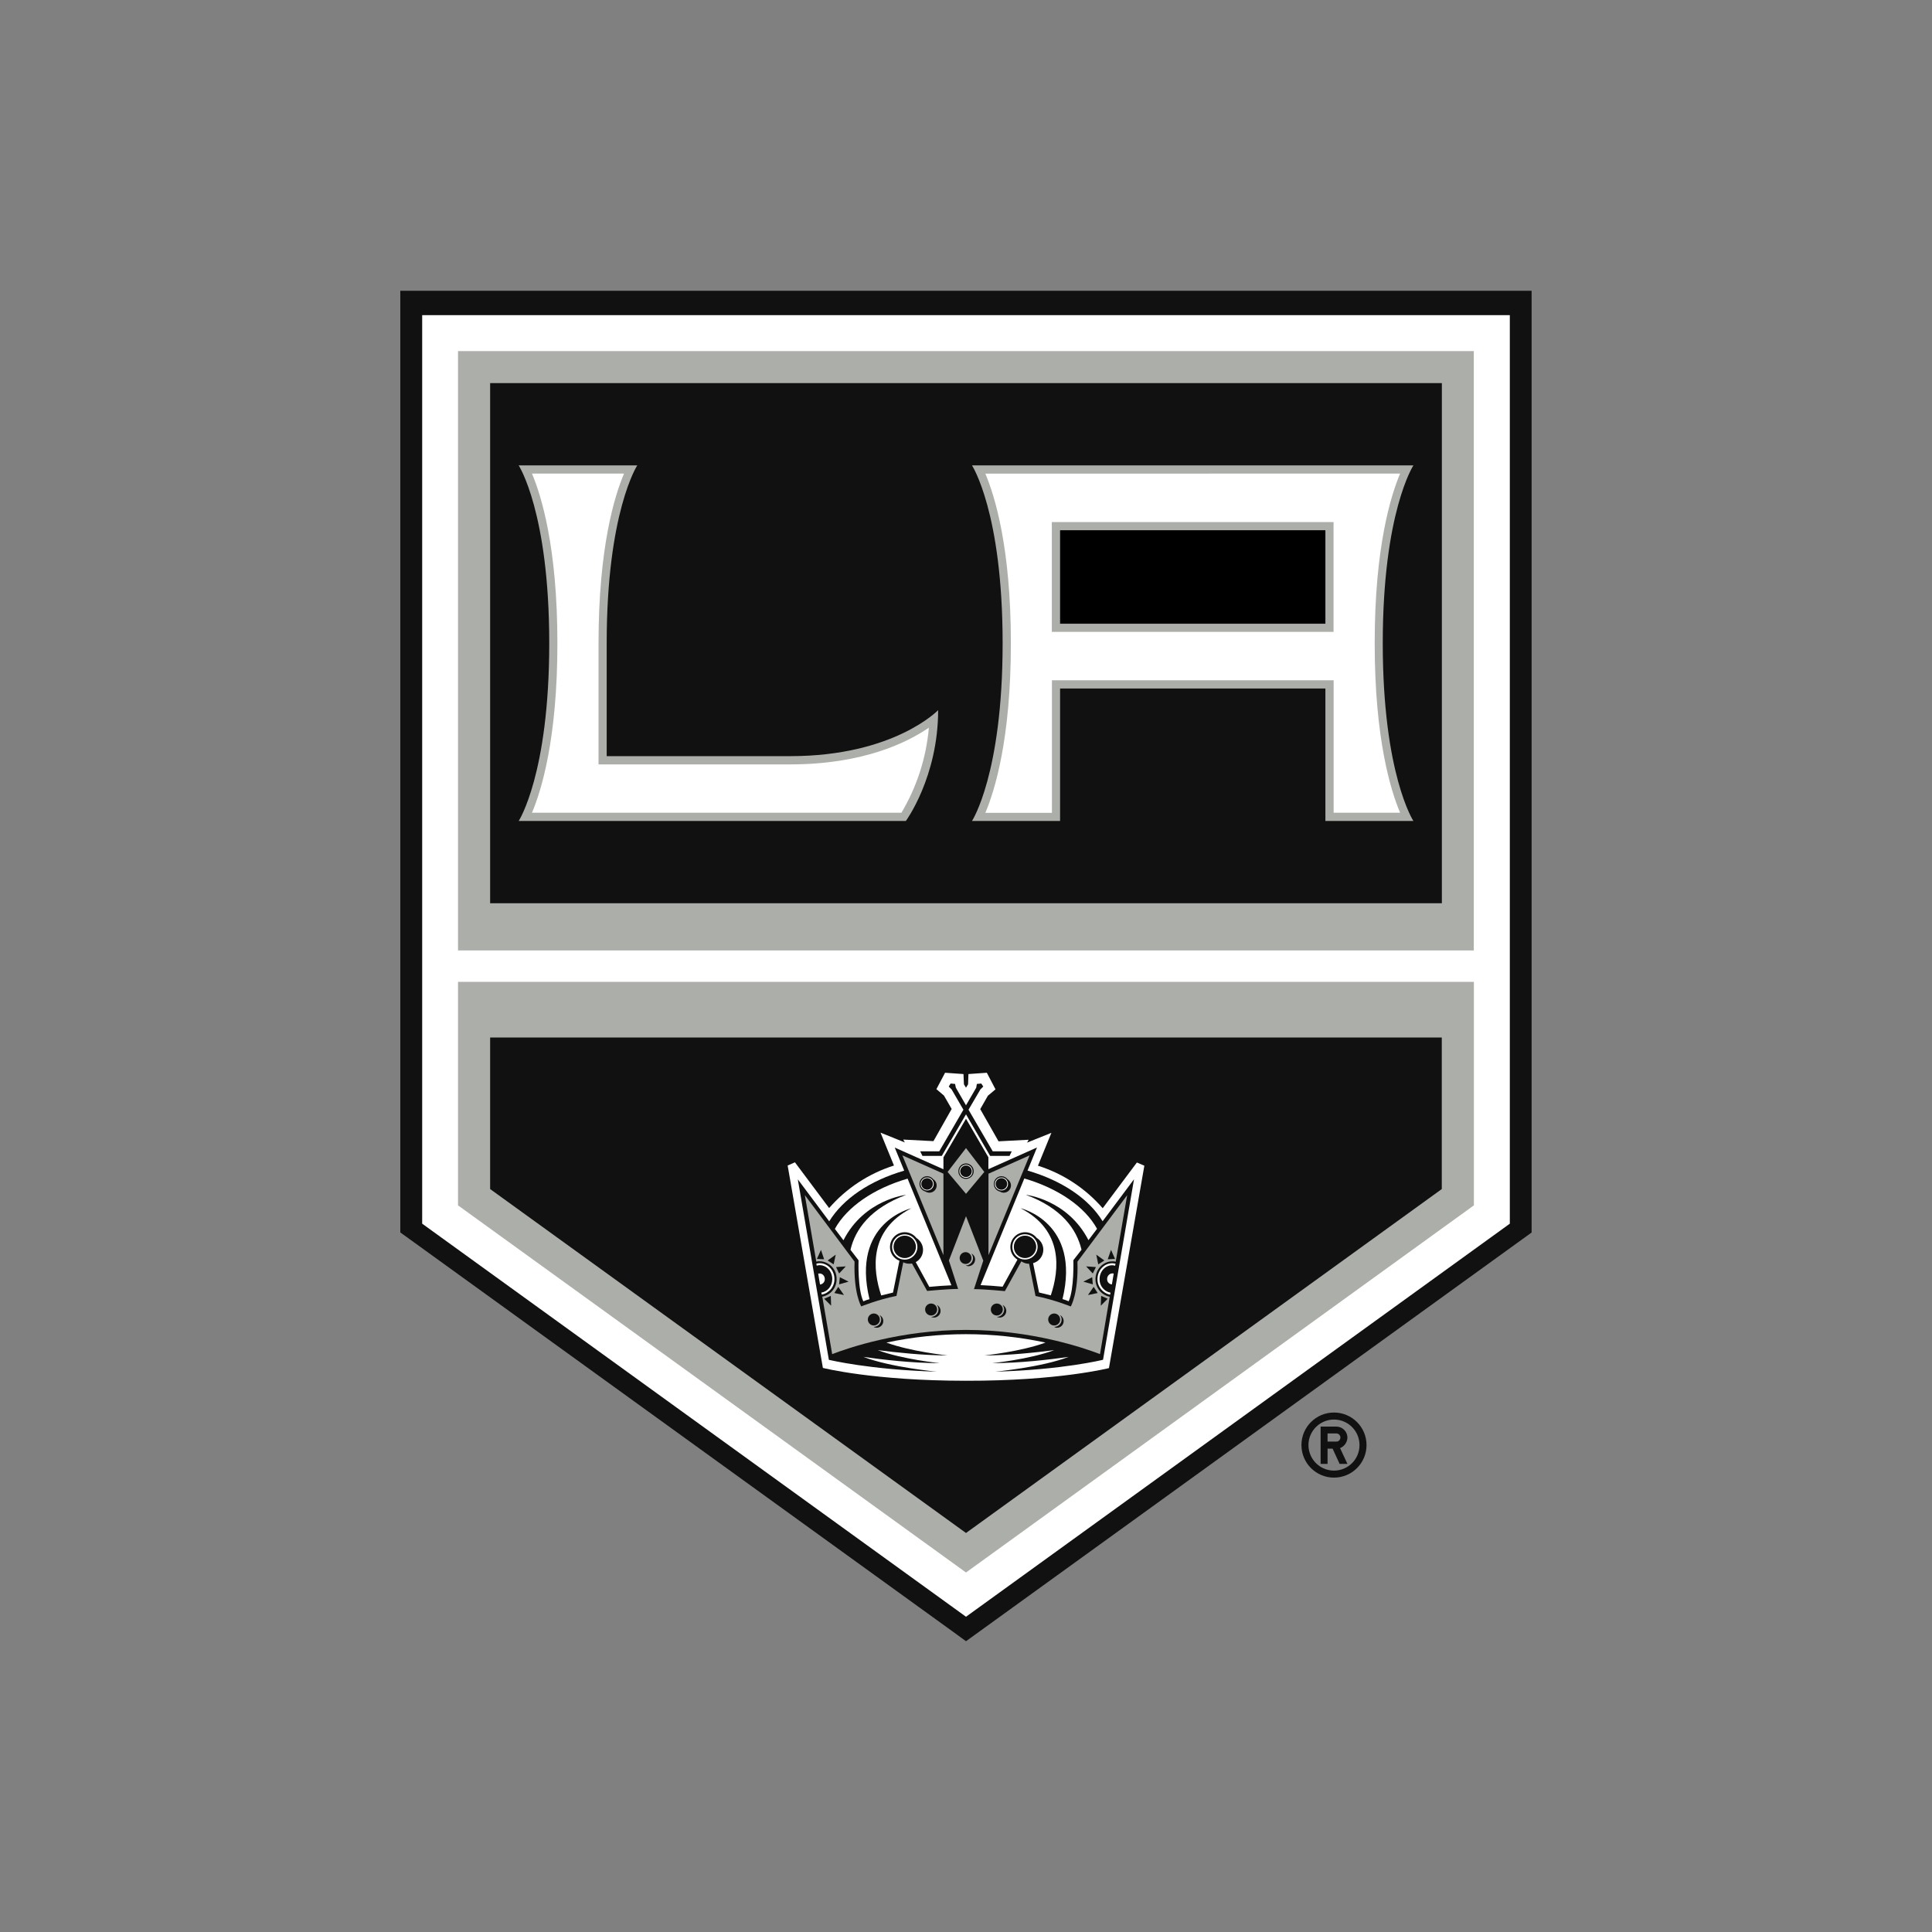 <?xml version="1.0" encoding="UTF-8"?>
<svg width="512px" height="512px" viewBox="0 0 512 512" version="1.1" xmlns="http://www.w3.org/2000/svg" xmlns:xlink="http://www.w3.org/1999/xlink">
    <rect x="0" y="0" width="512" height="512" fill="#808080" stroke="none"/>
    <!-- Generator: Sketch 41.2 (35397) - http://www.bohemiancoding.com/sketch -->
    <title>los-angeles-kings</title>
    <desc>Created with Sketch.</desc>
    <defs></defs>
    <g id="NHL" stroke="none" stroke-width="1" fill="none" fill-rule="evenodd">
        <g id="los-angeles-kings">
            <g id="lak" transform="translate(95, 72)">
                <polygon id="Shape" fill="#111111" points="310.914 5.06 11.086 5.06 11.086 254.61 13.478 256.335 157.596 360.456 161 362.94 164.404 360.479 308.499 256.358 310.891 254.633 310.891 5.06"></polygon>
                <polygon id="Shape" fill="#FFFFFF" points="16.882 252.287 161 356.454 305.118 252.287 305.118 11.523 16.882 11.523"></polygon>
                <path d="M262.085,308.982 C262.072,307.374 260.772,306.074 259.164,306.061 L254.978,306.061 L254.978,315.951 L256.818,315.951 L256.818,311.903 L258.152,311.903 L260.015,315.951 L262.085,315.951 L260.13,311.765 C261.277,311.308 262.045,310.216 262.085,308.982 L262.085,308.982 Z M259.164,310.04 L256.818,310.04 L256.818,307.878 L259.164,307.878 C259.739,307.878 260.222,308.361 260.222,308.959 C260.222,309.557 259.739,310.04 259.164,310.04 L259.164,310.04 Z" id="Shape" fill="#111111"></path>
                <path d="M258.52,302.335 C253.757,302.335 249.895,306.197 249.895,310.96 C249.895,315.723 253.757,319.585 258.52,319.585 C263.283,319.585 267.145,315.723 267.145,310.96 C267.145,306.197 263.283,302.335 258.52,302.335 L258.52,302.335 Z M258.52,317.722 C255.783,317.722 253.316,316.072 252.271,313.542 C251.225,311.013 251.808,308.103 253.747,306.17 C255.685,304.238 258.598,303.665 261.124,304.719 C263.65,305.773 265.291,308.246 265.282,310.983 C265.282,312.774 264.569,314.492 263.3,315.756 C262.031,317.021 260.311,317.728 258.52,317.722 L258.52,317.722 Z" id="Shape" fill="#111111"></path>
                <path d="M26.381,247.434 L161,344.724 L295.596,247.434 L295.596,188.209 L26.381,188.209 L26.381,247.434 Z M26.381,179.883 L295.573,179.883 L295.573,21.045 L26.381,21.045 L26.381,179.883 Z" id="Shape" fill="#ACAEA9"></path>
                <path d="M34.891,243.11 L161,334.259 L287.086,243.11 L287.086,202.952 L34.891,202.952 L34.891,243.11 Z M34.891,167.371 L287.109,167.371 L287.109,29.532 L34.891,29.532 L34.891,167.371 Z" id="Shape" fill="#111111"></path>
                <path d="M65.78,128.386 L65.78,98.463 C65.78,63.733 73.876,51.336 73.876,51.336 L42.458,51.336 C42.458,51.336 50.554,63.733 50.554,98.463 C50.554,133.17 42.458,145.567 42.458,145.567 L145.061,145.567 C145.061,145.567 153.617,133.929 153.617,116.196 C153.617,116.196 141.91,128.386 114.425,128.386 L65.78,128.386 Z M162.587,51.336 C162.587,51.336 170.706,63.733 170.706,98.463 C170.706,133.17 162.587,145.567 162.587,145.567 L185.932,145.567 L185.932,110.469 L256.243,110.469 L256.243,145.567 L279.565,145.567 C279.565,145.567 271.446,133.17 271.446,98.463 C271.446,63.733 279.565,51.336 279.565,51.336 L162.587,51.336 L162.587,51.336 Z" id="Shape" fill="#ACAEA9"></path>
                <path d="M166.129,53.521 C168.567,59.294 172.891,72.979 172.891,98.486 C172.891,123.97 168.567,137.655 166.129,143.405 L183.77,143.405 L183.77,108.284 L258.428,108.284 L258.428,143.382 L276.046,143.382 C273.608,137.632 269.307,123.947 269.307,98.463 C269.307,72.956 273.608,59.271 276.046,53.498 L166.129,53.521 L166.129,53.521 Z M63.618,130.571 L63.618,98.463 C63.618,72.956 67.919,59.271 70.38,53.498 L45.977,53.498 C48.415,59.271 52.716,72.956 52.716,98.463 C52.716,123.947 48.415,137.632 45.977,143.382 L143.888,143.382 C147.983,136.514 150.468,128.808 151.156,120.842 C145.567,124.683 133.883,130.571 114.402,130.571 L63.618,130.571 L63.618,130.571 Z" id="Shape" fill="#FFFFFF"></path>
                <polygon id="Shape" fill="#ACAEA9" points="183.747 95.45 258.405 95.45 258.405 66.355 183.747 66.355 183.747 95.45"></polygon>
                <polygon id="Shape" fill="#000000" points="185.932 68.517 256.243 68.517 256.243 93.288 185.932 93.288"></polygon>
                <path d="M198.881,290.559 L208.265,236.923 L206.287,236.072 L197.225,248.193 C192.657,242.923 186.718,239.022 180.067,236.923 L183.632,228.206 L177.192,230.805 L177.606,230.046 L169.625,230.46 L164.772,221.927 L166.796,218.385 L168.82,216.683 L166.52,212.29 L161.644,212.635 L161.552,215.349 L161,216.246 L160.448,215.349 L160.333,212.635 L155.457,212.29 L153.157,216.637 L155.158,218.339 L157.205,221.881 L152.375,230.414 L144.371,230 L144.785,230.759 L138.345,228.16 L141.91,236.877 C135.256,238.982 129.311,242.882 124.729,248.147 L115.667,236.026 L113.735,236.877 L123.073,290.513 C123.073,290.513 136.367,293.917 160.977,293.917 C185.587,293.963 198.881,290.559 198.881,290.559 L198.881,290.559 Z" id="Shape" fill="#FFFFFF"></path>
                <path d="M153.226,291.502 C153.226,291.502 141.059,290.375 133.814,287.592 C138.736,288.305 146.74,289.248 154.077,289.248 C154.077,289.248 144.164,288.259 137.609,285.798 C142.577,286.419 149.615,287.201 156.124,287.201 C156.124,287.201 146.464,286.212 139.909,283.797 C153.805,280.828 168.172,280.828 182.068,283.797 C175.513,286.212 165.876,287.201 165.876,287.201 C172.339,287.201 179.4,286.442 184.368,285.798 C177.813,288.259 167.923,289.248 167.923,289.248 C175.214,289.248 183.241,288.305 188.186,287.592 C180.964,290.375 168.751,291.502 168.751,291.502 C186.691,291.019 197.317,288.351 197.317,288.351 L205.528,240.511 L197.202,251.643 C193.545,245.663 186.415,240.856 177.307,238.211 L179.814,232.093 L166.934,237.843 L166.934,234.692 L161,224.48 L155.02,234.715 L155.02,237.866 L142.117,232.116 L144.624,238.234 C135.516,240.879 128.432,245.686 124.752,251.666 L116.426,240.534 L124.66,288.374 C124.683,288.351 135.309,290.996 153.226,291.502 L153.226,291.502 Z" id="Shape" fill="#111111"></path>
                <g id="Group" transform="translate(115, 230)" fill="#ACAEA9">
                    <path d="M40.02,9.039 L29.141,4.186 L40.02,30.636 L40.02,9.039 Z M51.957,9.039 L51.957,30.636 L62.859,4.186 L51.957,9.039 Z M50.853,8.579 L46,2.254 L41.124,8.579 L46,14.375 L50.853,8.579 Z" id="Shape"></path>
                    <path d="M84.088,41.653 C81.869,41.21 80.283,39.246 80.316,36.984 C80.316,34.385 82.317,32.269 84.755,32.269 C85.065,32.252 85.375,32.283 85.675,32.361 L88.711,14.743 L75.532,32.361 C75.831,40.802 73.761,44.229 73.761,44.229 C73.761,44.229 69.368,42.435 64.423,41.446 L62.721,32.913 C62,32.911 61.295,32.695 60.697,32.292 L60.651,32.292 L56.304,40.158 C56.304,40.158 50.853,39.629 48.116,39.629 L50.577,32.085 L46,20.309 L41.469,32.039 L43.907,39.583 C41.147,39.583 35.696,40.112 35.696,40.112 L31.694,32.844 C31.441,32.89 31.188,32.89 30.912,32.89 C30.377,32.889 29.849,32.763 29.371,32.522 L27.577,41.423 C22.655,42.412 18.239,44.206 18.239,44.206 C18.239,44.206 16.192,40.802 16.468,32.338 L3.289,14.72 L6.325,32.338 C6.624,32.246 6.923,32.246 7.245,32.246 C9.777,32.321 11.771,34.429 11.707,36.961 C11.747,39.234 10.145,41.205 7.912,41.63 L10.534,56.856 C14.697,55.246 28.635,50.439 46.023,50.439 C63.388,50.439 77.349,55.246 81.512,56.856 L84.088,41.653 L84.088,41.653 Z" id="Shape"></path>
                </g>
                <path d="M163.047,238.395 C163.047,237.261 162.134,236.338 161,236.325 C159.85,236.325 158.976,237.268 158.976,238.395 C158.976,239.522 159.85,240.419 161,240.419 C162.122,240.419 163.034,239.517 163.047,238.395 L163.047,238.395 Z M172.017,240.511 C171.631,240.011 171.038,239.715 170.407,239.706 C169.862,239.706 169.34,239.925 168.959,240.315 C168.578,240.705 168.371,241.231 168.383,241.776 C168.391,242.7 169.01,243.508 169.901,243.754 C170.246,243.938 170.591,244.076 170.982,244.076 C171.496,244.082 171.991,243.881 172.355,243.517 C172.719,243.153 172.92,242.658 172.914,242.144 C172.915,241.482 172.576,240.866 172.017,240.511 L172.017,240.511 Z M152.329,240.511 C151.936,240.008 151.335,239.711 150.696,239.706 C150.151,239.706 149.629,239.925 149.248,240.315 C148.867,240.705 148.66,241.231 148.672,241.776 C148.672,242.673 149.339,243.524 150.213,243.754 C150.538,243.956 150.911,244.067 151.294,244.076 C151.808,244.082 152.303,243.881 152.667,243.517 C153.031,243.153 153.232,242.658 153.226,242.144 C153.227,241.482 152.888,240.866 152.329,240.511 L152.329,240.511 Z" id="Shape" fill="#111111"></path>
                <g id="Group" transform="translate(115, 230)" fill="#FFFFFF">
                    <path d="M11.247,23.667 L13.524,26.68 C19.044,15.847 30.13,14.651 30.13,14.651 C20.654,18.193 16.675,23.736 15.387,29.21 L17.526,31.993 C17.526,31.993 17.25,39.629 18.791,42.872 C19.316,42.628 19.862,42.436 20.424,42.297 C15.479,21.942 31.487,18.216 31.487,18.216 C20.171,24.058 21.252,34.477 23.529,41.308 L26.657,40.549 L28.359,32.108 C26.813,31.514 25.809,30.009 25.853,28.353 C25.898,26.697 26.981,25.249 28.557,24.739 C30.134,24.228 31.86,24.766 32.867,26.082 C33.902,26.749 34.615,27.922 34.615,29.233 C34.617,30.587 33.875,31.833 32.683,32.476 L36.271,39.031 C38.222,38.844 40.178,38.706 42.136,38.617 L30.521,10.35 C21.528,12.972 14.49,17.825 11.247,23.667 Z M59.639,31.809 C58.296,30.998 57.569,29.463 57.79,27.91 C58.011,26.358 59.139,25.087 60.655,24.684 C62.171,24.28 63.781,24.822 64.745,26.059 C65.803,26.726 66.493,27.899 66.493,29.21 C66.481,30.864 65.373,32.31 63.779,32.752 L65.366,40.526 L68.471,41.285 C70.771,34.454 71.806,24.035 60.467,18.193 C60.467,18.193 76.498,21.919 71.576,42.274 C72.131,42.434 72.676,42.626 73.209,42.849 C74.704,39.606 74.451,31.97 74.451,31.97 L76.613,29.187 C75.302,23.713 71.369,18.17 61.847,14.628 C61.847,14.628 72.91,15.847 78.453,26.657 L80.73,23.644 C77.51,17.802 70.472,12.949 61.456,10.304 L49.864,38.571 C51.842,38.663 53.797,38.801 55.706,38.985 L59.639,31.809 L59.639,31.809 Z" id="Shape"></path>
                    <path d="M29.762,25.116 C27.914,25.116 26.416,26.614 26.416,28.462 C26.416,30.311 27.914,31.809 29.762,31.809 C31.625,31.809 33.12,30.291 33.12,28.451 C33.12,26.611 31.602,25.116 29.762,25.116 L29.762,25.116 Z M64.975,28.428 C64.975,26.588 63.48,25.093 61.617,25.093 C59.754,25.093 58.282,26.565 58.282,28.428 C58.282,30.291 59.754,31.786 61.617,31.786 C63.48,31.786 64.975,30.268 64.975,28.428 Z M8.579,36.961 C8.579,36.156 7.981,35.489 7.199,35.489 C7.061,35.489 6.923,35.489 6.831,35.535 L7.314,38.41 C8.053,38.338 8.607,37.703 8.579,36.961 L8.579,36.961 Z" id="Shape"></path>
                    <path d="M7.199,32.752 C6.91,32.755 6.623,32.801 6.348,32.89 L6.44,33.419 C6.683,33.329 6.94,33.282 7.199,33.281 C9.085,33.281 10.557,34.937 10.557,36.961 C10.557,38.801 9.315,40.296 7.659,40.549 L7.774,41.078 C9.751,40.698 11.168,38.951 11.132,36.938 C11.132,34.638 9.361,32.752 7.199,32.752 L7.199,32.752 Z M83.398,36.961 C83.371,37.698 83.928,38.326 84.663,38.387 L85.146,35.512 C85.031,35.466 84.916,35.466 84.755,35.466 C83.996,35.489 83.398,36.156 83.398,36.961 L83.398,36.961 Z" id="Shape"></path>
                    <path d="M84.203,41.101 L84.295,40.572 C82.581,40.246 81.355,38.728 81.397,36.984 C81.397,34.96 82.892,33.304 84.755,33.304 C85.031,33.304 85.238,33.35 85.514,33.442 L85.629,32.913 C85.346,32.824 85.052,32.777 84.755,32.775 C82.593,32.775 80.845,34.661 80.845,37.007 C80.831,39.003 82.243,40.724 84.203,41.101 L84.203,41.101 Z M47.725,8.395 C47.725,7.452 46.966,6.647 46,6.647 C45.034,6.647 44.252,7.452 44.252,8.395 C44.252,9.384 45.034,10.143 46,10.143 C46.966,10.143 47.725,9.384 47.725,8.395 Z M55.384,13.478 C55.843,13.49 56.288,13.317 56.617,12.996 C56.947,12.676 57.132,12.235 57.132,11.776 C57.138,11.311 56.956,10.862 56.627,10.533 C56.298,10.204 55.849,10.022 55.384,10.028 C54.419,10.028 53.636,10.811 53.636,11.776 C53.636,12.719 54.441,13.478 55.384,13.478 L55.384,13.478 Z M35.696,13.478 C36.155,13.49 36.6,13.317 36.929,12.996 C37.259,12.676 37.444,12.235 37.444,11.776 C37.45,11.311 37.268,10.862 36.939,10.533 C36.61,10.204 36.161,10.022 35.696,10.028 C34.743,10.028 33.971,10.8 33.971,11.753 C33.971,12.706 34.743,13.478 35.696,13.478 L35.696,13.478 Z" id="Shape"></path>
                </g>
                <g id="Group" transform="translate(115, 207)" fill="#111111">
                    <circle id="Oval" cx="29.762" cy="51.428" r="2.967"></circle>
                    <circle id="Oval" cx="61.64" cy="51.428" r="2.967"></circle>
                    <path d="M45.885,56.373 C46.115,56.465 46.368,56.557 46.644,56.557 C47.626,56.544 48.415,55.745 48.415,54.763 C48.411,54.096 48.027,53.489 47.426,53.199 C47.701,53.547 47.855,53.975 47.863,54.418 C47.85,55.501 46.968,56.373 45.885,56.373 L45.885,56.373 Z" id="Shape"></path>
                    <ellipse id="Oval" cx="45.885" cy="54.395" rx="1.564" ry="1.564"></ellipse>
                    <ellipse id="Oval" cx="46" cy="31.395" rx="1.541" ry="1.541"></ellipse>
                    <ellipse id="Oval" cx="55.384" cy="34.753" rx="1.541" ry="1.541"></ellipse>
                    <circle id="Oval" cx="35.696" cy="34.753" r="1.541"></circle>
                    <path d="M36.754,69.989 L36.708,69.989 C36.938,70.081 37.214,70.173 37.49,70.173 C37.964,70.173 38.418,69.983 38.75,69.646 C39.083,69.309 39.267,68.853 39.261,68.379 C39.246,67.715 38.866,67.113 38.272,66.815 C38.55,67.161 38.704,67.59 38.709,68.034 C38.697,69.109 37.829,69.977 36.754,69.989 L36.754,69.989 Z M21.574,72.634 L21.528,72.634 C21.781,72.818 22.011,72.864 22.31,72.864 C23.279,72.864 24.068,72.085 24.081,71.116 C24.089,70.434 23.704,69.807 23.092,69.506 C23.377,69.848 23.532,70.28 23.529,70.725 C23.492,71.782 22.631,72.622 21.574,72.634 L21.574,72.634 Z M54.165,69.989 C54.142,69.989 54.142,69.989 54.165,69.989 C54.395,70.101 54.646,70.163 54.901,70.173 C55.375,70.173 55.829,69.983 56.161,69.646 C56.494,69.309 56.678,68.853 56.672,68.379 C56.657,67.715 56.277,67.113 55.683,66.815 C55.952,67.166 56.105,67.592 56.12,68.034 C56.108,69.109 55.24,69.977 54.165,69.989 L54.165,69.989 Z M69.368,72.634 C69.586,72.798 69.855,72.88 70.127,72.864 C71.092,72.864 71.875,72.081 71.875,71.116 C71.883,70.434 71.498,69.807 70.886,69.506 C71.185,69.874 71.346,70.219 71.346,70.725 C71.321,71.796 70.439,72.647 69.368,72.634 L69.368,72.634 Z" id="Shape"></path>
                    <circle id="Oval" cx="36.754" cy="68.034" r="1.587"></circle>
                    <circle id="Oval" cx="21.574" cy="70.679" r="1.587"></circle>
                    <circle id="Oval" cx="54.165" cy="68.034" r="1.587"></circle>
                    <circle id="Oval" cx="69.368" cy="70.679" r="1.587"></circle>
                    <path d="M6.486,54.625 L8.395,54.717 L7.567,52.233 L6.486,54.625 Z M10.925,56.074 L11.477,53.498 L9.338,55.039 L10.925,56.074 Z M14.145,56.603 L11.569,56.787 L12.374,58.489 L14.145,56.603 Z M12.374,61.364 L14.881,60.651 L12.558,59.478 L12.374,61.364 Z M12.144,62.031 L11.109,63.664 L13.662,64.193 L12.144,62.031 Z M8.418,65.182 L10.258,67.022 L10.166,64.423 L8.418,65.182 Z M84.433,52.233 L83.559,54.717 L85.491,54.625 L84.433,52.233 Z M82.662,55.039 L80.523,53.498 L81.052,56.074 L82.662,55.039 Z M80.431,56.787 L77.832,56.603 L79.603,58.489 L80.431,56.787 Z M79.442,59.478 L77.096,60.651 L79.603,61.364 L79.442,59.478 Z M78.315,64.193 L80.891,63.664 L79.833,62.031 L78.315,64.193 Z M81.811,64.423 L81.719,67.022 L83.559,65.182 L81.811,64.423 Z M39.583,27.324 L46,16.307 L52.394,27.324 L57.546,27.324 L58.121,26.105 L53.084,26.105 L46.667,15.088 L49.818,9.706 L50.577,8.947 L50.048,8.142 L48.875,8.257 L48.714,9.246 L46,13.915 L43.309,9.246 L43.102,8.257 L41.929,8.142 L41.423,8.947 L42.182,9.706 L45.31,15.088 L38.916,26.105 L33.856,26.105 L34.454,27.324 L39.583,27.324 Z" id="Shape"></path>
                </g>
            </g>
        </g>
    </g>
</svg>